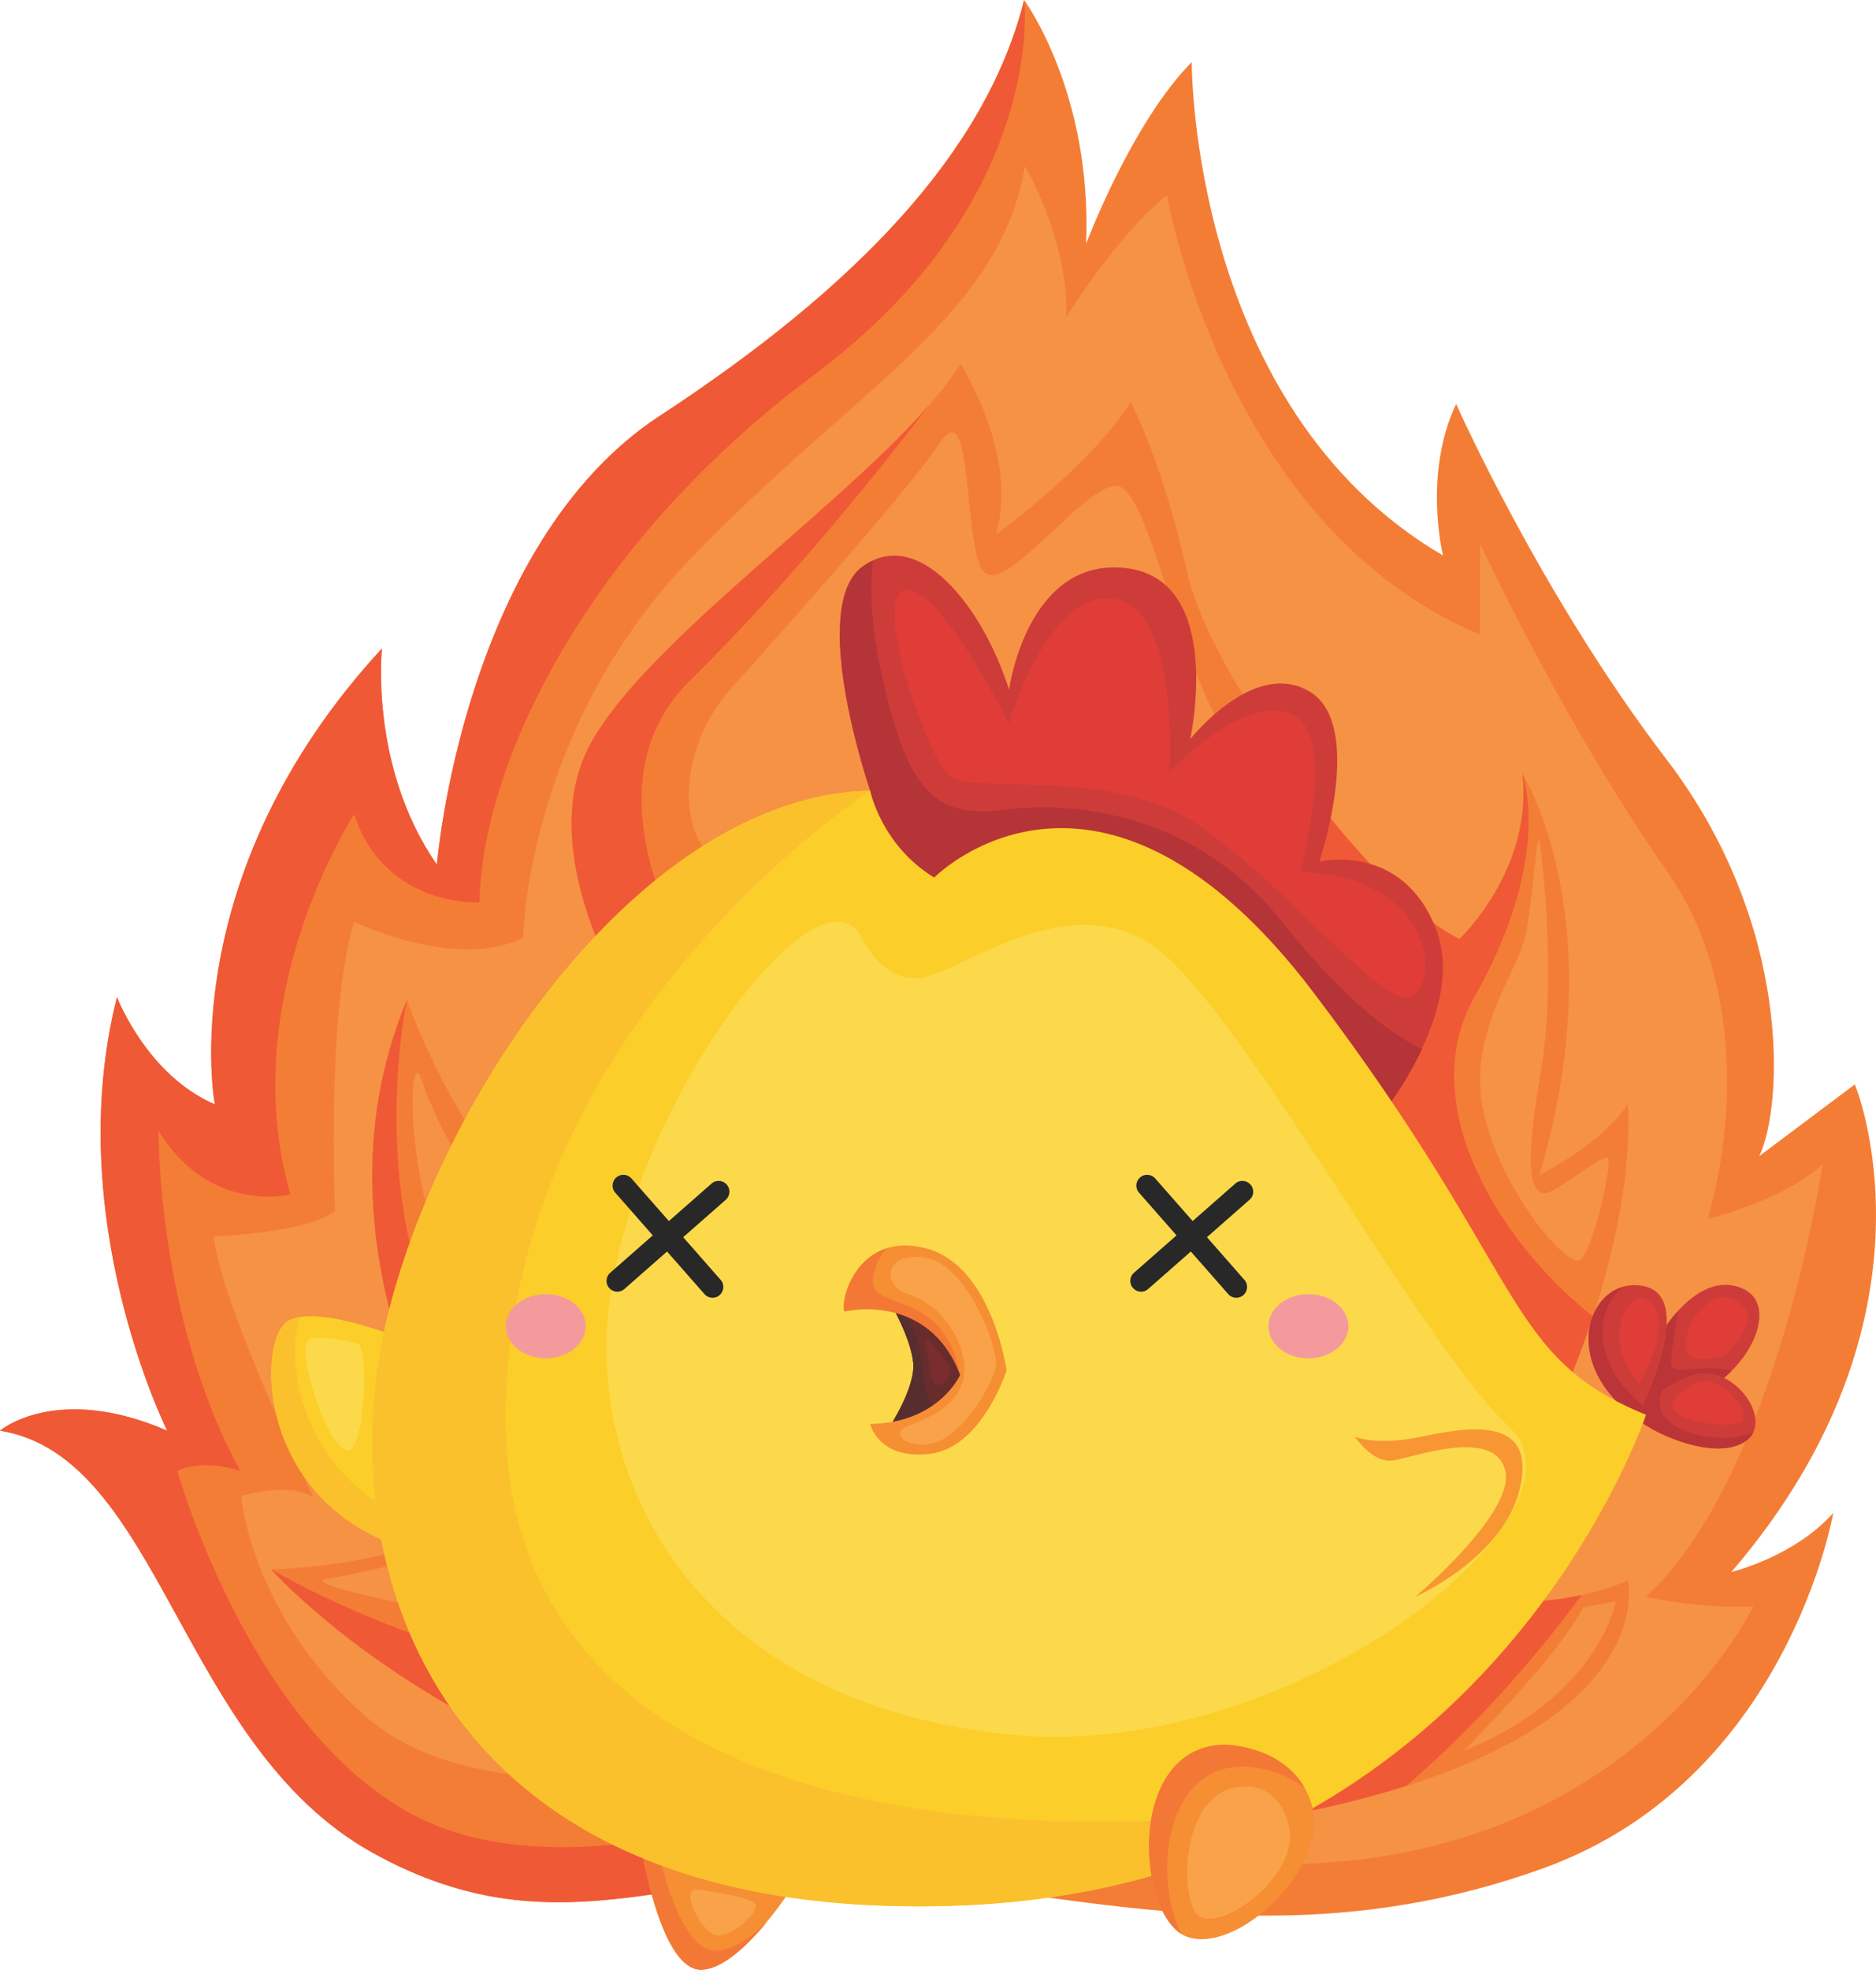 <svg xmlns="http://www.w3.org/2000/svg" width="12332.09" height="12942.949" viewBox="0 0 12332.09 12942.949">
  <g id="_1" data-name="1" transform="translate(10939.676 -2308)">
    <path id="Path_895" data-name="Path 895" d="M2576,49868s-282-1497,1099-2995c0,0-85,777,361,1421,0,0,171-2102,1466-2950s2143-1734,2394-2731c0,0,447,604,408,1601,0,0,298-793,694-1193,0,0-11,2270,1652,3242,0,0-134-531,86-996,0,0,556,1254,1384,2337s766,2276,609,2605l628-471s636,1519-812,3204c0,0,412-99,670-388,0,0-301,1751-1900,2332s-2940,204-4270,63c-1331-141-2164,544-3434-164-1270-707-1388-2601-2447-2772,0,0,369-315,1099,0,0,0-698-1398-330-2848,0,0,196,512,643,704Z" transform="translate(-12103.676 -40305)" fill="#f47d35"/>
    <path id="Path_896" data-name="Path 896" d="M5502,45345c-1295,847-1466,2950-1466,2950-447-644-361-1421-361-1421-1381,1498-1099,2995-1099,2995-447-192-643-704-643-704-369,1450,330,2848,330,2848-730-315-1099,0-1099,0,1059,172,1177,2065,2447,2772,1091,608,1860,188,2899,147l175-581s-1734,758-2809,184c-1075-573-1546-2258-1546-2258,186-82,413,0,413,0-547-1001-537-2235-537-2235,338,554,867,419,867,419-371-1290,419-2497,419-2497,203,615,824,578,824,578,15-877,666-2322,2201-3467s1380-2461,1380-2461c-251,997-1099,1883-2394,2731Z" transform="translate(-12103.676 -40305)" fill="#f05936"/>
    <path id="Path_897" data-name="Path 897" d="M4603,48773s21-1360,1090-2478c1068-1118,2046-1595,2208-2590,0,0,285,472,273,991,0,0,320-524,661-800,0,0,374,2182,2058,2887,0,0-3-343,0-600,0,0,538,1165,1228,2153s268,2287,268,2287,518-129,756-362c0,0-297,2041-1161,2845,0,0,363,80,706,61,0,0-920,1942-3632,1669-2711-273-3240-630-3240-630s-1509,348-2260-324-808-1439-808-1439,312-98,476,9c0,0-615-1282-657-1715,0,0,608-20,797-167,0,0-58-1285,125-1900,0,0,669,324,1112,104Z" transform="translate(-12103.676 -40305)" fill="#f69244"/>
    <path id="Path_898" data-name="Path 898" d="M7476,45001s389,602,236,1122c0,0,606-434,886-868,0,0,209,398,371,1122s1284,2180,1790,2406c0,0,484-452,414-1085,0,0,606,959,111,2635,0,0,409-202,580-465,0,0,145,1284-1141,3237,0,0,599,127,1141-108,0,0,333,1359-3366,1702s-5551-1774-5551-1774,912-16,1373-370c0,0-1197-1656-481-3370,0,0,381,1094,1060,1558,678,464,466-1422,466-1422s-730-1072-318-1823,2005-1791,2430-2496Z" transform="translate(-12103.676 -40305)" fill="#f47d35"/>
    <path id="Path_899" data-name="Path 899" d="M5015,52942s-126-244-804-1293c-678-1048-372-2466-372-2466-716,1714,481,3370,481,3370-10,7-19,15-29,22l725,366Z" transform="translate(-12103.676 -40305)" fill="#f05936"/>
    <path id="Path_900" data-name="Path 900" d="M10759,48782c-300-134-817-701-1222-1292l-568,1943s262,2632,261,2672-1039,1145-2787,1508c-1747,363-3496-689-3496-689s1852,2117,5551,1774c819-76,1440-202,1911-351,532-459,925-944,1152-1254-440,96-839,12-839,12,470-713,748-1338,913-1843-586-458-1185-1379-779-2097,524-926,316-1468,316-1468,70,633-414,1085-414,1085Z" transform="translate(-12103.676 -40305)" fill="#f05936"/>
    <path id="Path_901" data-name="Path 901" d="M6056,51176l150-1508s-1452-1655-503-2587c668-656,1274-1419,1575-1814-590,684-1868,1569-2231,2230-412,751,318,1823,318,1823s64,570,9,1006c371,460,682,851,682,851Z" transform="translate(-12103.676 -40305)" fill="#f05936"/>
    <path id="Path_902" data-name="Path 902" d="M11288,48169s119,838,0,1517-41,759,27,767c67,9,380-256,417-233s-97,620-182,671-509-438-631-961,228-927,277-1188C11246,48480,11269,48005,11288,48169Z" transform="translate(-12103.676 -40305)" fill="#f69244"/>
    <path id="Path_903" data-name="Path 903" d="M5972,47134s1141-1263,1370-1611c228-348,148,722,295,853,148,131,658-577,866-571,208,7,404,1142,700,1595s-2956,956-3258,889S5565,47590,5972,47134Z" transform="translate(-12103.676 -40305)" fill="#f69244"/>
    <path id="Path_904" data-name="Path 904" d="M4313,50463s-280-453-374-745-111,650,154,1153S4313,50463,4313,50463Z" transform="translate(-12103.676 -40305)" fill="#f69244"/>
    <path id="Path_905" data-name="Path 905" d="M3875,52864s-305,79-564,124,1576,366,1564,373-1001-497-1001-497Z" transform="translate(-12103.676 -40305)" fill="#f69244"/>
    <path id="Path_906" data-name="Path 906" d="M11923,51935s223-35,501-215,413-536,203-637c-377-180-763,559-703,852Z" transform="translate(-12103.676 -40305)" fill="#ce3c39"/>
    <path id="Path_907" data-name="Path 907" d="M12148,51558c6-70,28-221,45-330-183,203-305,533-269,707,0,0,223-35,501-215,44-29,85-62,121-98-180-63-408,53-397-63Z" transform="translate(-12103.676 -40305)" fill="#bb3438"/>
    <path id="Path_908" data-name="Path 908" d="M11923,51935s407-789,53-870S11386,51550,11923,51935Z" transform="translate(-12103.676 -40305)" fill="#ce3c39"/>
    <path id="Path_909" data-name="Path 909" d="M11834,51068c-264,74-372,537,89,867,0,0,17-33,41-86C11617,51566,11653,51205,11834,51068Z" transform="translate(-12103.676 -40305)" fill="#bb3438"/>
    <path id="Path_910" data-name="Path 910" d="M11940,51702s252-436,42-553C11869,51086,11679,51415,11940,51702Z" transform="translate(-12103.676 -40305)" fill="#e03d38"/>
    <path id="Path_911" data-name="Path 911" d="M11923,51935s121-213,376-290c256-77,532,299,342,435C12450,52216,12050,52043,11923,51935Z" transform="translate(-12103.676 -40305)" fill="#ce3c39"/>
    <path id="Path_912" data-name="Path 912" d="M12690,52024c-195,87-519,8-592-112-33-54-28-109-8-158-112,86-166,181-166,181,127,108,527,281,718,145,22-16,38-35,49-56Z" transform="translate(-12103.676 -40305)" fill="#bb3438"/>
    <path id="Path_913" data-name="Path 913" d="M12159,51829s82-131,204-140,280,158,257,245c-23,88-509,19-461-106Z" transform="translate(-12103.676 -40305)" fill="#e03d38"/>
    <path id="Path_914" data-name="Path 914" d="M12249,51490s-39-186,158-324c122-85,255,33,250,111-6,78-112,216-162,242s-225,48-245-28Z" transform="translate(-12103.676 -40305)" fill="#e03d38"/>
    <path id="Path_915" data-name="Path 915" d="M6884,47808s-417-1214-47-1475c370-262,787,268,960,811,0,0,119-875,770-798s421,1124,421,1124,418-533,785-313,64,1117,64,1117,543-131,766,441c223,571-441,1328-441,1328L7366,48990s-684-664-684-690,200-491,200-491Z" transform="translate(-12103.676 -40305)" fill="#ce3c39"/>
    <path id="Path_916" data-name="Path 916" d="M10512,49504c-222-99-543-361-921-835-561-705-1352-797-1818-736-466,60-642-121-811-880-76-339-80-586-60-757-21,10-43,22-64,37-370,262,47,1475,47,1475s-200,466-200,491c0,26,684,690,684,690l2796,1053s204-233,348-538Z" transform="translate(-12103.676 -40305)" fill="#b53437"/>
    <path id="Path_917" data-name="Path 917" d="M7797,47370s-456-915-681-880,140,1102,294,1223,1071-68,1635,323,1131,1107,1355,1128c224,20,259-786-691-823,0,0,257-915-62-1040s-797,386-797,386,72-1078-364-1139c-435-61-690,821-690,821Z" transform="translate(-12103.676 -40305)" fill="#e03d38"/>
    <path id="Path_918" data-name="Path 918" d="M3903,51447s-627-273-840-157-212,1151,704,1476l270-663-133-656Z" transform="translate(-12103.676 -40305)" fill="#fcce29"/>
    <path id="Path_919" data-name="Path 919" d="M3136,51266c-28,4-53,12-74,23-213,116-212,1151,704,1475l72-178c-692-297-804-1023-702-1321Z" transform="translate(-12103.676 -40305)" fill="#fac12d"/>
    <path id="Path_920" data-name="Path 920" d="M5344,54535s128,1056,446,1019c317-37,726-769,726-769Z" transform="translate(-12103.676 -40305)" fill="#f68e34"/>
    <path id="Path_921" data-name="Path 921" d="M5889,55429c-254,28-392-582-443-871l-102-22s128,1056,446,1019c135-16,286-157,416-314-104,100-215,177-316,188Z" transform="translate(-12103.676 -40305)" fill="#f37835"/>
    <path id="Path_922" data-name="Path 922" d="M6884,47808s73,359,421,571c0,0,1085-1105,2498,761s1236,2381,2181,2769c0,0-1023,3089-4508,3224-3484,135-4134-2262-3780-3806S5405,47841,6884,47808Z" transform="translate(-12103.676 -40305)" fill="#fcce29"/>
    <path id="Path_923" data-name="Path 923" d="M6814,48751s138,315,396,288c257-27,936-588,1507-230s1777,2631,2373,3186-1425,2204-3292,2014c-1868-190-2644-1410-2647-2536-3-1364,1347-3217,1663-2723Z" transform="translate(-12103.676 -40305)" fill="#fcd94a"/>
    <path id="Path_924" data-name="Path 924" d="M4488,51927c6-2580,2396-4119,2396-4119-1479,33-2833,1975-3188,3519-354,1544,295,3941,3780,3806,952-37,1720-294,2334-649-2714,358-5327-211-5322-2558Z" transform="translate(-12103.676 -40305)" fill="#fac12d"/>
    <path id="Path_925" data-name="Path 925" d="M7020,51180s131,223,147,387-160,428-160,428,366-75,402-93,165-171,165-210-16-106-12-137-20-67-67-132-345-278-474-243Z" transform="translate(-12103.676 -40305)" fill="#692c2c"/>
    <path id="Path_926" data-name="Path 926" d="M7020,51180s131,223,147,387-160,428-160,428,208-43,325-72c67-54,111-97,58-78-124,43-145-62-163-259-14-157-83-302-111-356-2-4-13-23-28-50C7063,51175,7039,51175,7020,51180Z" transform="translate(-12103.676 -40305)" fill="#582d2d"/>
    <path id="Path_927" data-name="Path 927" d="M6714,51230s552-136,762,416c0,0-139,317-592,323,0,0,54,238,395,196s502-548,502-548-94-678-520-799-575,293-547,411Z" transform="translate(-12103.676 -40305)" fill="#f68e34"/>
    <path id="Path_928" data-name="Path 928" d="M6905,51052c-11-83,34-170,81-235-215,74-292,325-272,413,0,0,552-136,762,416C7374,51098,6925,51217,6905,51052Z" transform="translate(-12103.676 -40305)" fill="#f37835"/>
    <path id="Path_929" data-name="Path 929" d="M7132,51116s264,66,356,382c92,317-225,436-356,483s7,166,186,108c180-58,383-390,393-511s-192-662-466-702-283,186-114,240Z" transform="translate(-12103.676 -40305)" fill="#f9a24a"/>
    <path id="Path_930" data-name="Path 930" d="M7289,51660s-24-147-43-229,166,144,167,197S7309,51772,7289,51660Z" transform="translate(-12103.676 -40305)" fill="#7a2d2e"/>
    <path id="Path_931" data-name="Path 931" d="M9384,50396c-26-29-71-32-100-6l-280,246-246-280c-26-29-71-32-100-6a70.894,70.894,0,0,0-24,53c0,17,6,33,18,47l246,280-280,246c-29,26-32,71-6,100a70.894,70.894,0,0,0,53,24c17,0,33-6,47-18l280-246,246,280c26,29,71,32,100,6s32-71,6-100l-246-280,280-246C9408,50470,9410,50425,9384,50396Z" transform="translate(-12103.676 -40305)" fill="#282828"/>
    <path id="Path_932" data-name="Path 932" d="M10028,51327c0,116-118,211-263,211s-263-94-263-211c0-116,118-211,263-211S10028,51210,10028,51327Z" transform="translate(-12103.676 -40305)" fill="#f59a9c"/>
    <path id="Path_933" data-name="Path 933" d="M5941,50396c-26-29-71-32-100-6l-280,246-246-280c-26-29-71-32-100-6a70.894,70.894,0,0,0-24,53c0,17,6,33,18,47l246,280-280,246c-29,26-32,71-6,100a70.894,70.894,0,0,0,53,24c17,0,33-6,47-18l280-246,246,280c26,29,71,32,100,6s32-71,6-100l-246-280,280-246C5964,50470,5967,50425,5941,50396Z" transform="translate(-12103.676 -40305)" fill="#282828"/>
    <path id="Path_934" data-name="Path 934" d="M5015,51327c0,116-118,211-263,211s-263-94-263-211c0-116,118-211,263-211S5015,51210,5015,51327Z" transform="translate(-12103.676 -40305)" fill="#f59a9c"/>
    <path id="Path_935" data-name="Path 935" d="M9211,54077s470,0,579,406-500,979-827,854S8559,54092,9211,54077Z" transform="translate(-12103.676 -40305)" fill="#f68e34"/>
    <path id="Path_936" data-name="Path 936" d="M9370,54352s218-8,270,283c53,291-407,650-581,574-155-68-148-885,310-857Z" transform="translate(-12103.676 -40305)" fill="#f9a24a"/>
    <path id="Path_937" data-name="Path 937" d="M9330,54219s235,0,412,144c-159-286-531-287-531-287-629,14-580,1056-282,1243C8752,54975,8800,54231,9330,54219Z" transform="translate(-12103.676 -40305)" fill="#f37835"/>
    <path id="Path_938" data-name="Path 938" d="M10069,52050s116,180,253,159,654-217,735,58-590,838-590,838,587-257,690-720-324-401-639-334-450,0-450,0Z" transform="translate(-12103.676 -40305)" fill="#f79633"/>
    <path id="Path_939" data-name="Path 939" d="M5747,55028s364,45,384,98c20,54-147,207-249,204C5780,55326,5626,55019,5747,55028Z" transform="translate(-12103.676 -40305)" fill="#f9a24a"/>
    <path id="Path_940" data-name="Path 940" d="M3514,51441s-221-62-315-28,98,693,245,729C3561,52170,3594,51460,3514,51441Z" transform="translate(-12103.676 -40305)" fill="#fcd94a"/>
    <path id="Path_941" data-name="Path 941" d="M10787,54117c-12,5,613-606,784-944l214-37S11676,53758,10787,54117Z" transform="translate(-12103.676 -40305)" fill="#f69244"/>
  </g>
</svg>
